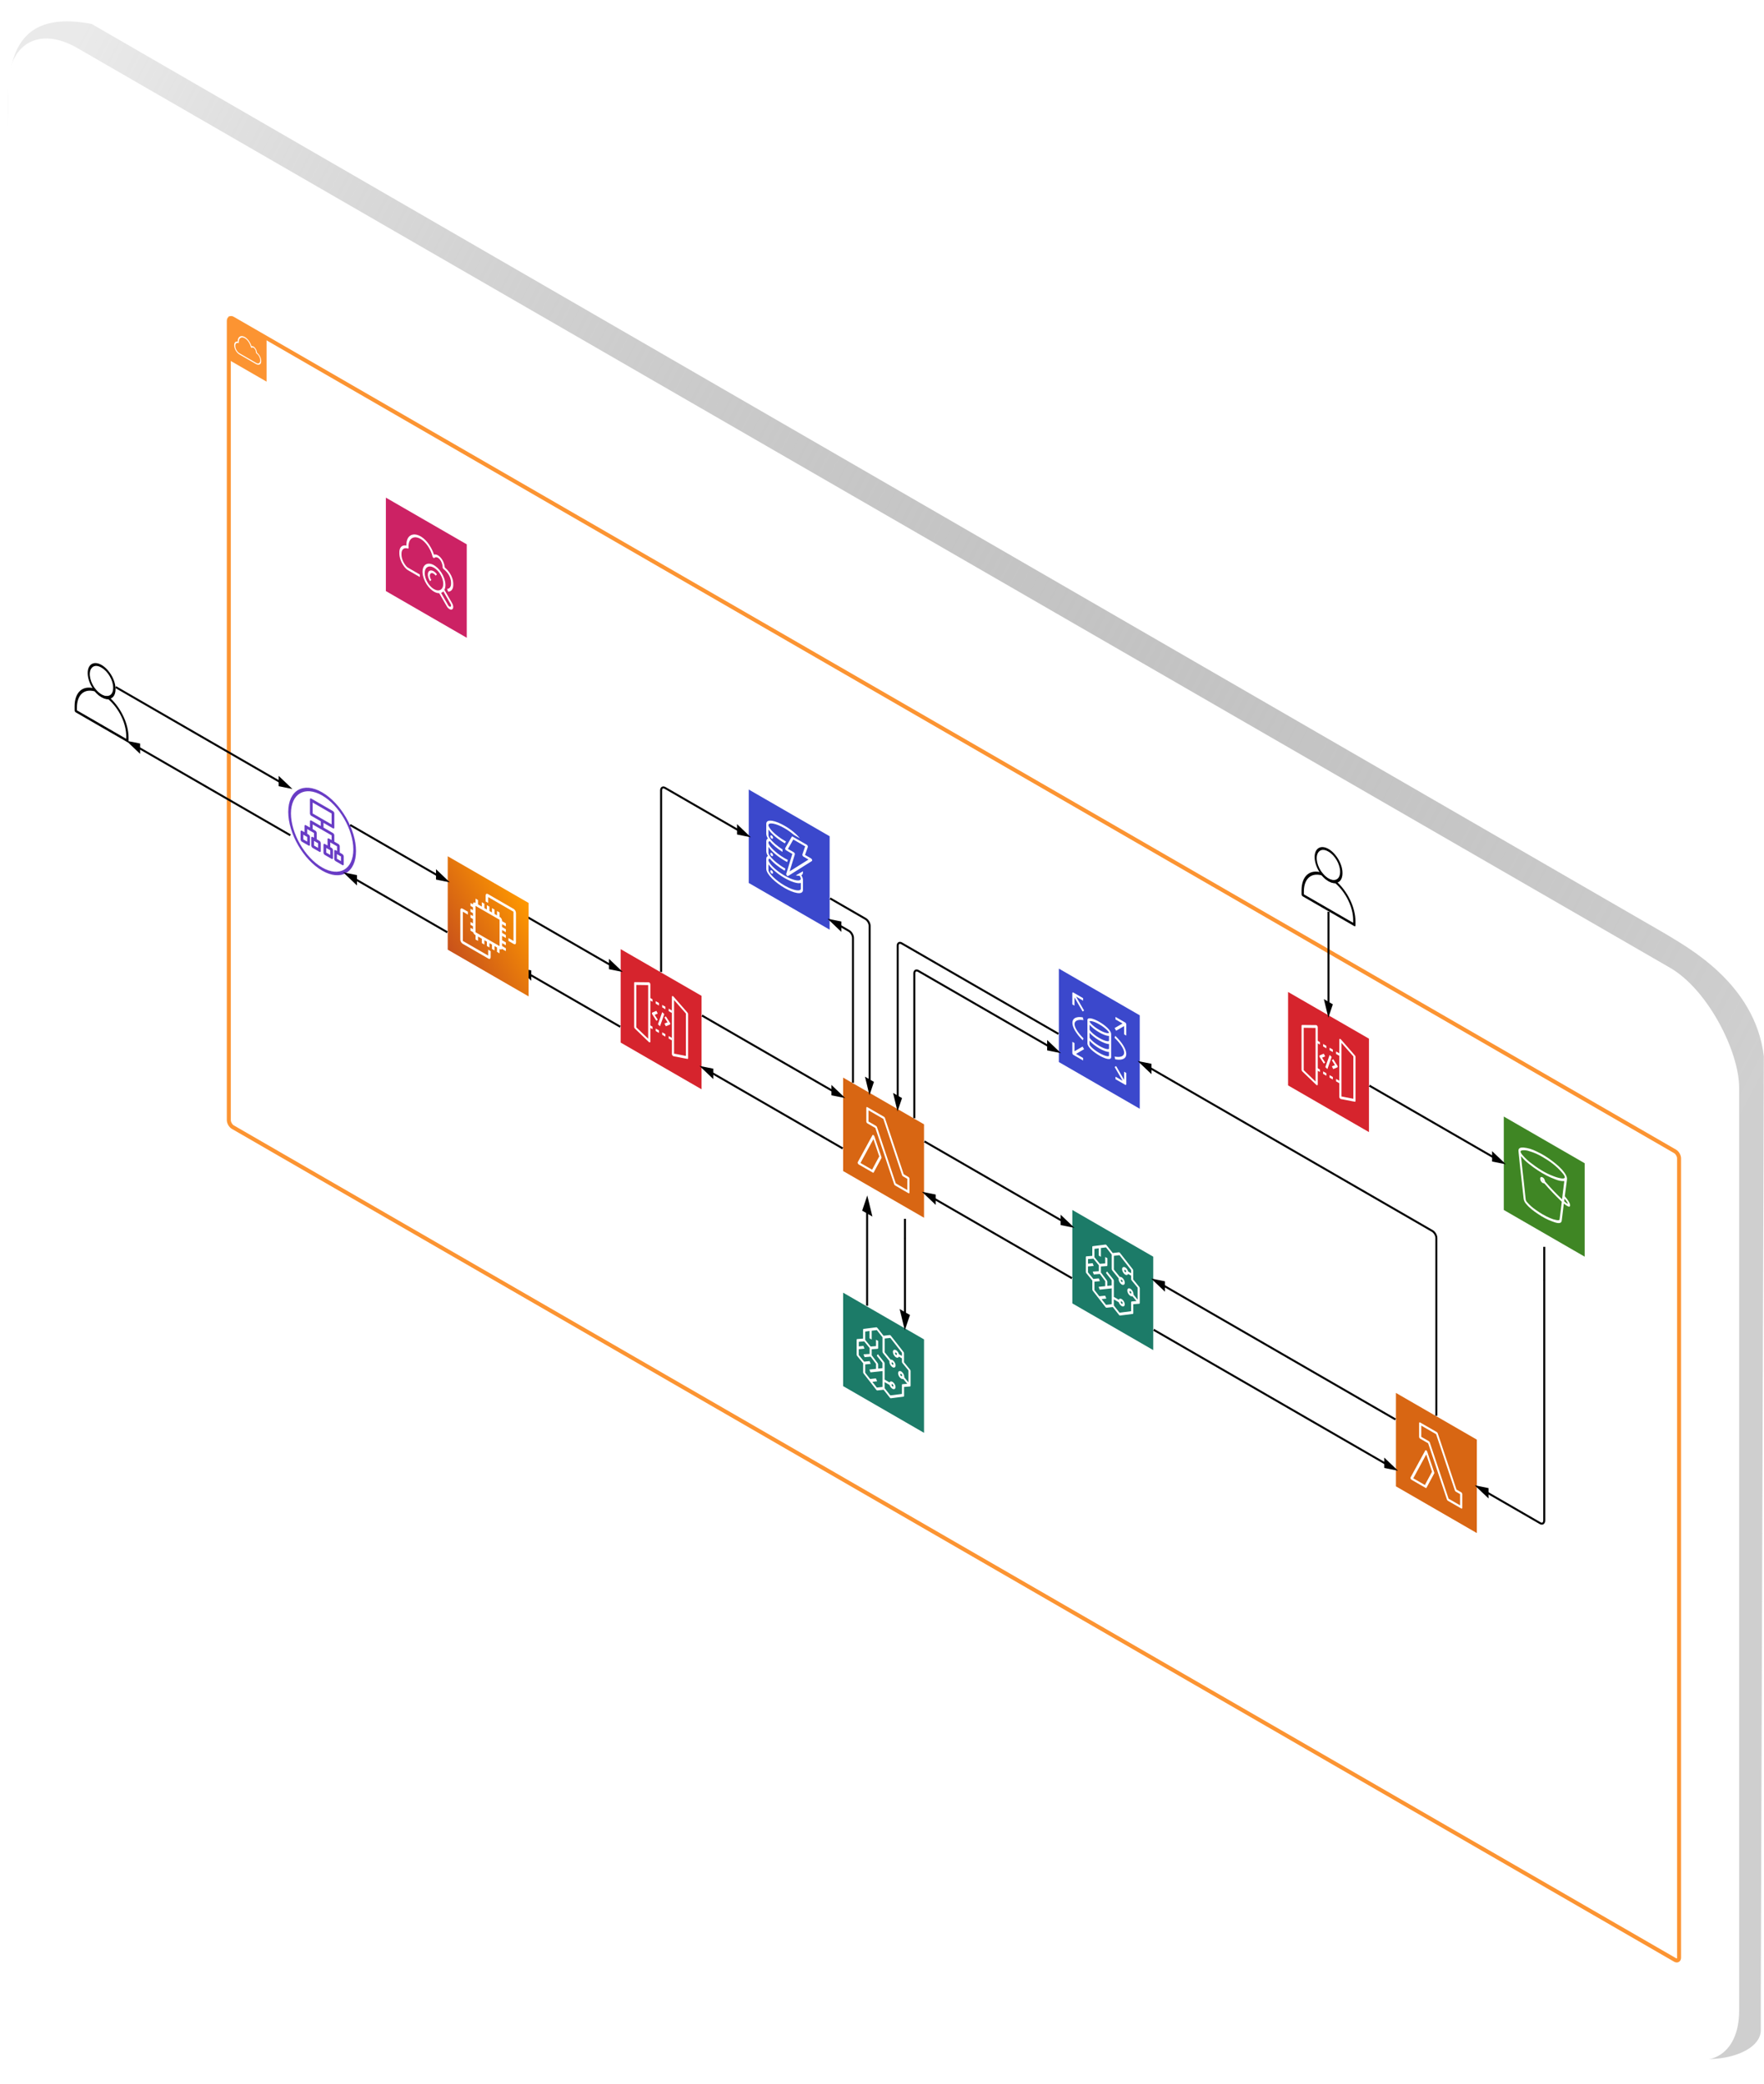 <svg width="883" height="1043" viewBox="0 0 883 1043" fill="none" xmlns="http://www.w3.org/2000/svg">
<path d="M882.911 528.5L881.411 994.5V1016C881.411 1029 853.25 1035.17 836.916 1026.5C586.082 881.166 72.916 583.5 44.916 567.5C16.916 551.5 8.082 523.001 6.415 511.501L4.412 71.999C4.412 46.999 -3.089 2.5 45.911 12L833.911 467.5C844.407 474.001 878.411 492 882.911 528.5Z" fill="url(#paint0_linear_2074_1105)"/>
<g filter="url(#filter0_d_2074_1105)">
<rect width="1000.64" height="542.013" rx="40" transform="matrix(0.866 0.5 -2.20305e-08 1 4 0)" fill="white"/>
</g>
<path d="M114.539 160.612C114.539 159.992 114.752 159.52 115.132 159.301C115.511 159.082 116.026 159.133 116.563 159.443L838.459 576.23C838.996 576.54 839.511 577.083 839.891 577.741C840.271 578.399 840.484 579.117 840.484 579.737L840.484 979.731C840.484 980.351 840.271 980.823 839.891 981.042C839.511 981.261 838.996 981.21 838.459 980.9L116.563 564.113C116.026 563.803 115.511 563.26 115.132 562.602C114.752 561.944 114.539 561.226 114.539 560.606L114.539 160.612Z" stroke="#FC9432" stroke-width="2"/>
<path d="M114.539 158.274L133.436 169.184L133.436 191.005L114.539 180.095L114.539 158.274Z" fill="#FC9432"/>
<path d="M128.33 182.295L119.894 177.424C118.51 176.649 117.346 174.753 117.238 173.085L117.238 172.84C117.184 171.484 117.9 170.735 119.006 170.993L119.006 170.732C119.047 169.111 119.83 168.183 121.112 168.214C122.506 168.302 124.058 169.549 125.094 171.421C125.465 172.056 125.718 172.631 125.921 173.294C126.326 173.138 126.839 173.309 127.352 173.769C128.104 174.515 128.59 175.556 128.617 176.487C129.866 177.465 130.753 179.201 130.743 180.664C130.743 183.419 128.361 182.301 128.334 182.293L128.33 182.295ZM119.334 171.692C118.375 171.373 117.728 171.992 117.782 173.153L117.782 173.36C117.876 174.708 118.821 176.232 119.941 176.847L128.364 181.71C129.387 182.184 130.186 181.734 130.277 180.594C130.372 179.312 129.525 177.627 128.361 176.845C128.209 176.738 128.114 176.528 128.141 176.38C128.168 175.674 127.804 174.837 127.223 174.237C126.778 173.835 126.333 173.773 126.063 174.05C125.995 174.104 125.911 174.106 125.803 174.016C125.708 173.946 125.641 173.837 125.6 173.705C125.398 172.964 125.128 172.325 124.723 171.632C123.819 170.019 122.496 168.943 121.308 168.881C120.218 168.875 119.553 169.672 119.519 171.063C119.503 171.209 119.503 171.345 119.519 171.507C119.53 171.669 119.452 171.768 119.317 171.721L119.334 171.692Z" fill="white"/>
<path d="M422.042 646.964L462.537 670.344L462.537 717.103L422.042 693.723L422.042 646.964Z" fill="#1C7B68"/>
<path d="M445.671 699.735C445.559 699.671 445.478 699.593 445.401 699.482L442.29 695.543L439.185 695.893C439.023 695.928 438.834 695.819 438.645 695.582L432.301 687.45C432.132 687.224 432.055 686.996 432.055 686.77L432.055 682.296L429.058 678.618C428.896 678.427 428.788 678.143 428.788 677.924L428.788 670.552C428.788 670.334 428.896 670.174 429.058 670.174L432.028 669.94L432.028 665.459C432.028 665.245 432.109 665.07 432.298 665.085L438.642 664.279C438.81 664.251 438.996 664.358 439.182 664.59L442.263 668.512L445.367 668.162C445.536 668.134 445.721 668.241 445.907 668.473L452.285 676.629C452.447 676.851 452.528 677.089 452.528 677.307L452.528 681.78L455.524 685.458C455.686 685.649 455.794 685.934 455.794 686.152L455.794 693.524C455.794 693.742 455.686 693.902 455.524 693.902L452.555 694.136L452.555 698.617C452.555 698.835 452.447 698.991 452.285 698.995L445.941 699.802C445.856 699.819 445.772 699.802 445.671 699.743L445.671 699.735ZM442.836 694.787L445.671 698.379L451.475 697.639L451.475 693.131C451.475 692.913 451.583 692.784 451.745 692.753L454.148 692.566L452.123 690.134C451.472 690.389 450.503 689.737 449.93 688.681C449.39 687.613 449.447 686.512 450.098 686.226C450.773 685.984 451.745 686.639 452.285 687.676C452.555 688.182 452.663 688.619 452.663 689.09L452.663 689.343L454.742 691.868L454.742 685.879L451.745 682.228C451.553 681.992 451.475 681.761 451.475 681.538L451.475 679.836L449.956 678.959C449.663 679.736 448.775 679.695 447.966 678.881C447.179 678.084 446.751 676.8 447.044 676.05C447.368 675.302 448.259 675.337 449.042 676.136C449.498 676.594 449.795 677.139 449.953 677.733L451.472 678.61L451.472 677.04L445.667 669.597L442.833 669.909L442.833 676.779L445.826 680.494C446.501 680.311 447.473 681.032 447.986 682.115C448.499 683.198 448.364 684.223 447.689 684.43C447.014 684.64 446.035 683.915 445.529 682.832C445.31 682.363 445.202 681.957 445.202 681.575C445.202 681.42 445.229 681.342 445.256 681.229L442.009 677.211C441.848 677.001 441.74 676.744 441.74 676.49L441.74 669.282L438.905 665.689L436.34 666.001L436.34 670.416L435.26 669.792L435.26 666.129L433.101 666.429L433.101 670.587L435.8 673.911L438.5 673.704L438.5 670.494L439.58 671.117L439.58 674.675C439.58 674.897 439.472 675.021 439.31 675.053L436.34 675.259L436.34 678.252L439.31 682.207C439.472 682.425 439.553 682.659 439.553 682.885L439.553 684.962L441.713 684.728L441.713 682.078L438.878 678.493L439.418 677.733L442.549 681.685C442.711 681.907 442.819 682.16 442.819 682.378L442.819 690.471L445.283 691.894C445.576 691.151 446.464 691.192 447.274 692.007C447.898 692.612 448.276 693.493 448.276 694.249C448.222 695.231 447.466 695.547 446.629 695.001C446.008 694.576 445.522 693.922 445.279 693.15L442.792 691.714L442.836 694.787ZM436.674 691.58L438.915 694.448L441.75 694.136L441.75 686.195L435.729 686.849L435.19 685.431L438.51 685.08L438.51 682.587L435.81 678.986L432.784 679.226L432.244 677.807L435.301 677.624L435.301 674.663L432.601 671.339L429.902 671.546L429.902 673.845L432.196 673.595L432.736 674.975L429.868 675.24L429.868 678.17L432.568 681.482L435.301 681.209L435.841 682.589L433.107 682.865L433.107 687.023L435.544 690.163L438.351 689.863L438.405 689.957L438.513 689.93L439.053 691.313L436.674 691.58ZM446.747 692.766C446.501 692.624 446.285 692.749 446.285 693.033C446.285 693.353 446.501 693.731 446.744 693.871C447.014 694.027 447.226 693.896 447.226 693.581C447.199 693.285 447.011 692.957 446.741 692.801L446.747 692.766ZM451.117 687.633C450.847 687.477 450.631 687.57 450.631 687.886C450.631 688.17 450.851 688.546 451.121 688.702C451.364 688.843 451.583 688.72 451.583 688.435C451.583 688.151 451.367 687.773 451.121 687.631L451.117 687.633ZM446.744 681.893C446.498 681.751 446.282 681.848 446.282 682.16C446.282 682.444 446.498 682.822 446.741 682.963C447.011 683.118 447.223 682.988 447.223 682.704C447.196 682.407 447.007 682.045 446.737 681.889L446.744 681.893ZM448.499 676.952C448.229 676.796 448.036 676.939 448.036 677.254C448.036 677.539 448.225 677.897 448.495 678.053C448.765 678.209 448.951 678.067 448.951 677.782L448.951 677.751C448.951 677.467 448.735 677.089 448.492 676.948L448.499 676.952Z" fill="white"/>
<path d="M536.776 605.563L577.271 628.943L577.271 675.702L536.776 652.322L536.776 605.563Z" fill="#1C7B68"/>
<path d="M560.405 658.331C560.293 658.266 560.212 658.188 560.135 658.081L557.023 654.142L553.919 654.493C553.757 654.524 553.568 654.415 553.379 654.181L547.035 646.045C546.866 645.823 546.788 645.591 546.788 645.369L546.788 640.899L543.792 637.213C543.63 637.026 543.522 636.746 543.522 636.523L543.522 629.159C543.522 628.937 543.63 628.777 543.792 628.777L546.762 628.543L546.762 624.062C546.762 623.844 546.843 623.673 547.031 623.684L553.376 622.878C553.544 622.847 553.73 622.954 553.915 623.189L556.996 627.111L560.101 626.761C560.27 626.729 560.455 626.837 560.641 627.072L567.019 635.228C567.181 635.446 567.262 635.68 567.262 635.902L567.262 640.375L570.258 644.061C570.42 644.248 570.528 644.529 570.528 644.751L570.528 652.116C570.528 652.338 570.42 652.497 570.258 652.497L567.289 652.731L567.289 657.212C567.289 657.431 567.181 657.586 567.019 657.586L560.675 658.397C560.59 658.411 560.506 658.393 560.405 658.335L560.405 658.331ZM557.57 653.39L560.405 656.975L566.209 656.234L566.209 651.73C566.209 651.512 566.317 651.383 566.479 651.352L568.882 651.165L566.857 648.737C566.206 648.993 565.237 648.34 564.663 647.284C564.123 646.212 564.181 645.112 564.832 644.825C565.507 644.584 566.479 645.242 567.019 646.282C567.289 646.781 567.397 647.222 567.397 647.693L567.397 647.942L569.475 650.467L569.475 644.482L566.479 640.831C566.287 640.595 566.209 640.364 566.209 640.141L566.209 638.439L564.69 637.562C564.397 638.343 563.509 638.302 562.699 637.488C561.913 636.683 561.485 635.399 561.778 634.657C562.102 633.897 562.993 633.94 563.776 634.739C564.231 635.197 564.528 635.746 564.687 636.34L566.206 637.217L566.206 635.643L560.401 628.2L557.567 628.512L557.56 635.374L560.563 639.095C561.238 638.916 562.207 639.631 562.723 640.716C563.229 641.796 563.094 642.82 562.419 643.035C561.744 643.241 560.776 642.522 560.26 641.437C560.047 640.964 559.939 640.558 559.939 640.18C559.939 640.025 559.966 639.947 559.993 639.834L556.747 635.816C556.585 635.598 556.477 635.349 556.477 635.095L556.477 627.887L553.642 624.294L551.078 624.614L551.078 629.017L549.998 628.393L549.998 624.746L547.838 625.042L547.838 629.192L550.538 632.504L553.237 632.309L553.237 629.091L554.317 629.714L554.317 633.276C554.317 633.494 554.209 633.622 554.047 633.654L551.078 633.86L551.078 636.853L554.047 640.804C554.209 641.022 554.29 641.256 554.29 641.478L554.29 643.559L556.45 643.325L556.45 640.683L553.615 637.098L554.155 636.335L557.287 640.286C557.449 640.504 557.557 640.753 557.557 640.975L557.557 649.068L560.02 650.491C560.314 649.748 561.201 649.789 562.011 650.6C562.635 651.214 563.013 652.094 563.013 652.854C562.959 653.828 562.203 654.148 561.366 653.598C560.746 653.177 560.26 652.519 560.017 651.751L557.53 650.315L557.57 653.39ZM551.408 650.175L553.649 653.047L556.484 652.735L556.484 644.798L550.463 645.445L549.923 644.042L553.244 643.687L553.244 641.194L550.544 637.593L547.517 637.833L546.977 636.414L550.035 636.223L550.035 633.262L547.335 629.938L544.636 630.145L544.636 632.444L546.93 632.194L547.47 633.578L544.602 633.839L544.602 636.769L547.301 640.089L550.035 639.808L550.575 641.188L547.841 641.468L547.841 645.63L550.278 648.77L553.085 648.466L553.139 648.56L553.247 648.525L553.787 649.912L551.408 650.175ZM561.485 651.371C561.238 651.229 561.022 651.358 561.022 651.642C561.022 651.954 561.238 652.332 561.481 652.472C561.751 652.628 561.964 652.505 561.964 652.19C561.937 651.89 561.748 651.558 561.478 651.403L561.485 651.371ZM565.855 646.242C565.585 646.086 565.369 646.183 565.369 646.499C565.369 646.779 565.588 647.159 565.858 647.315C566.101 647.455 566.32 647.325 566.32 647.044C566.32 646.76 566.104 646.382 565.858 646.24L565.855 646.242ZM561.485 640.5C561.238 640.358 561.022 640.451 561.022 640.767C561.022 641.051 561.238 641.429 561.481 641.57C561.751 641.725 561.964 641.595 561.964 641.31C561.937 641.01 561.748 640.652 561.478 640.496L561.485 640.5ZM563.239 635.559C562.969 635.403 562.777 635.545 562.777 635.861C562.777 636.142 562.966 636.504 563.236 636.66C563.506 636.816 563.692 636.67 563.692 636.389L563.692 636.35C563.692 636.077 563.476 635.695 563.233 635.555L563.239 635.559Z" fill="white"/>
<path d="M752.746 558.804L793.24 582.184L793.24 628.942L752.746 605.563L752.746 558.804Z" fill="#3F8624"/>
<path d="M785.914 602.911C785.759 601.856 784.801 600.616 784.126 599.728C783.923 599.455 783.349 598.875 783.302 598.629C783.302 598.473 783.302 598.317 783.353 598.191L783.893 594.037L784.365 590.343C784.493 589.233 784.001 588.138 783.15 586.953C781.413 584.547 779.135 582.675 777.093 581.118C774.4 579.068 772.048 577.613 769.332 576.364L769.332 576.356C766.868 575.129 764.83 574.509 762.549 574.311C761.415 574.279 759.883 574.369 760.096 576.175C760.612 581.531 761.26 586.963 761.85 592.362C762.114 594.824 762.397 597.298 762.66 599.757C762.761 600.79 763.224 601.797 764 602.623C765.653 604.607 767.725 606.118 769.615 607.396C772.227 609.185 774.454 610.377 777.039 611.309C778.591 611.893 781.493 613.004 781.75 610.903C782.06 608.304 782.391 605.717 782.708 603.118L782.837 602.354C783.714 603.11 786.225 605.09 785.914 602.915L785.914 602.911ZM772.203 579.078C775.463 580.96 779.162 583.532 782.057 587.047C782.529 587.6 783.559 588.818 783.248 589.418C782.945 589.994 781.956 589.801 781.358 589.729C780.481 589.601 779.681 589.385 778.75 589.069C774.714 587.674 771.14 585.7 767.054 582.589C765.218 581.315 763.689 579.906 762.036 578.016C761.651 577.51 761.003 576.695 761.186 576.177C761.314 575.908 761.523 575.78 761.806 575.756C763.072 575.552 764.236 575.659 765.711 576.199C767.938 576.861 769.895 577.707 772.203 579.07L772.203 579.078ZM780.687 610.258C780.586 610.921 779.55 610.693 779.06 610.605C777.974 610.407 777.015 610.106 775.878 609.606C773.368 608.53 771.194 607.276 768.657 605.436C767.081 604.371 765.761 603.204 764.337 601.571C763.949 601.16 763.716 600.62 763.689 600.133C763.15 594.861 762.556 589.581 761.962 584.309L761.341 578.581C762.633 580.138 763.824 581.325 765.272 582.449C766.848 583.729 768.167 584.677 769.77 585.728C772.875 587.769 775.541 589.153 778.618 590.275C780.248 590.931 781.595 591.175 783.039 591.113L781.905 600.223C779.003 597.456 776.624 594.992 773.908 591.892C773.779 591.76 773.671 591.639 773.57 591.514C773.415 591.3 773.469 591.393 773.388 591.159C773.26 590.707 773.236 590.448 772.949 589.971C772.689 589.599 772.409 589.348 772.095 589.194C771.421 588.835 770.904 589.223 770.958 590.033C771.009 590.815 771.599 591.752 772.274 592.079C772.457 592.153 772.612 592.18 772.821 592.208C773.023 592.262 773.023 592.262 773.236 592.51C776.003 595.666 778.413 598.214 781.335 601.024C781.75 601.419 781.75 601.263 781.75 601.668C781.723 601.965 781.699 602.232 781.649 602.514L781.311 605.281L780.687 610.258ZM772.359 590.682C772.359 590.877 772.149 590.717 772.099 590.598C772.021 590.429 772.359 590.468 772.359 590.686L772.359 590.682ZM782.988 601.195L783.147 599.911C783.687 600.597 784.598 601.657 784.855 602.495C784.315 602.428 783.481 601.635 782.992 601.197L782.988 601.195Z" fill="white"/>
<path d="M530.027 484.77L570.522 508.149L570.522 554.908L530.027 531.528L530.027 484.77Z" fill="#3B48CC"/>
<path d="M556.187 517.466C556.187 515.673 553.116 513.055 550.247 511.399C547.379 509.743 544.308 508.812 544.308 510.612C544.308 510.717 544.322 510.795 544.332 510.898L544.332 522.144C544.308 524.016 547.393 526.588 550.271 528.25C553.166 529.921 556.21 530.853 556.21 529.052L556.21 517.479L556.187 517.466ZM550.261 512.654C553.406 514.469 555.12 516.453 555.12 516.854C555.12 517.263 553.416 517.273 550.261 515.451C547.096 513.624 545.402 511.672 545.402 511.243C545.402 510.846 547.106 510.836 550.261 512.657L550.261 512.654ZM555.12 528.419C555.12 528.82 553.416 528.811 550.261 526.989C547.106 525.167 545.402 523.209 545.402 522.804L545.402 520.832C546.535 522.212 548.452 523.654 550.261 524.698C552.073 525.744 553.966 526.502 555.12 526.459L555.12 528.419ZM555.12 524.865C555.12 525.267 553.416 525.277 550.261 523.455C547.096 521.627 545.402 519.656 545.402 519.254L545.415 519.262L545.415 516.885C546.562 518.257 548.466 519.691 550.274 520.735C552.083 521.779 553.976 522.537 555.134 522.516L555.12 524.865ZM555.12 520.891C555.12 521.296 553.416 521.321 550.261 519.5C547.096 517.672 545.402 515.689 545.402 515.284L545.415 515.292L545.415 512.868C546.573 514.238 548.452 515.65 550.274 516.702C552.097 517.754 554.013 518.522 555.134 518.444L555.12 520.891ZM538.619 527.457L542.176 529.51L542.176 530.757L537.316 527.952C537.019 527.78 536.776 527.359 536.776 527.016L536.776 521.405L537.856 522.029L537.856 526.12L541.906 523.79L542.661 525.099L538.619 527.457ZM563.773 536.988L563.773 542.599C563.773 542.949 563.536 543.086 563.233 542.91L558.373 540.105L558.373 538.858L561.93 540.911L557.941 533.995L558.707 533.561L562.696 540.461L562.696 536.37L563.773 536.988ZM563.773 512.677L563.773 518.288L562.693 517.665L562.693 513.546L558.711 515.857L557.941 514.532L561.923 512.233L558.373 510.183L558.373 508.936L563.233 511.742C563.536 511.917 563.773 512.326 563.773 512.677ZM542.661 505.78L541.909 506.218L537.849 499.199L537.849 503.306L536.77 502.682L536.77 497.071C536.77 496.721 537.016 496.59 537.316 496.763L542.169 499.565L542.169 500.812L538.612 498.758L542.661 505.78ZM541.993 520.642C538.693 517.372 536.803 514.177 536.803 511.905C536.803 509.63 538.693 508.632 541.993 509.158L542.364 510.549C539.564 510.101 537.883 510.83 537.883 512.533C537.883 514.232 539.56 516.899 542.361 519.689L541.993 520.642ZM558.255 530.171L557.911 528.783C560.914 529.348 562.703 528.628 562.703 526.855C562.703 525.078 560.914 522.296 557.911 519.385L558.258 518.409C561.768 521.799 563.776 525.109 563.776 527.478C563.776 529.836 561.765 530.817 558.258 530.169L558.255 530.171Z" fill="white"/>
<path d="M63.776 371.442L37.913 356.51C37.616 356.339 37.346 355.887 37.346 355.52L37.346 353.525C37.346 346.434 41.369 342.822 47.308 344.587C47.47 344.641 47.605 344.739 47.74 344.902C49.737 347.303 51.951 348.581 53.949 348.487C54.084 348.479 54.219 348.538 54.354 348.651C60.32 353.763 64.342 362.024 64.342 369.108L64.342 371.107C64.342 371.473 64.072 371.613 63.776 371.442ZM38.507 355.517L63.182 369.762L63.182 368.438C63.209 362.082 59.618 354.659 54.3 349.991C53.166 349.98 52.113 349.664 50.844 348.931C49.575 348.199 48.523 347.318 47.389 346.001C42.071 344.528 38.48 347.805 38.507 354.2L38.507 355.517Z" fill="black"/>
<path d="M50.851 348.9C49.609 348.183 48.55 347.26 47.463 345.947C44.102 341.824 42.908 336.213 44.787 333.421C46.667 330.629 50.919 331.701 54.263 335.802C56.537 338.576 57.833 341.877 57.833 344.893C57.833 347.917 56.51 349.728 54.212 349.836C53.122 349.877 52.08 349.598 50.851 348.889L50.851 348.9ZM50.851 334.16C48.617 332.804 46.711 333.008 45.638 334.641C44.119 337.03 45.165 341.694 47.98 345.084L47.973 345.08C49.795 347.278 51.806 348.439 53.632 348.347C55.555 348.258 56.669 346.726 56.656 344.17C56.645 340.47 54.04 335.985 50.851 334.164L50.851 334.16Z" fill="black"/>
<path d="M677.94 463.522L652.077 448.59C651.78 448.419 651.51 447.967 651.51 447.6L651.51 445.605C651.51 438.521 655.533 434.901 661.472 436.667C661.634 436.721 661.769 436.818 661.904 436.982C663.901 439.39 666.115 440.668 668.113 440.567C668.248 440.567 668.383 440.625 668.518 440.738C674.484 445.847 678.506 454.111 678.506 461.195L678.506 463.194C678.506 463.557 678.236 463.701 677.94 463.529L677.94 463.522ZM652.671 447.596L677.346 461.842L677.346 460.517C677.373 454.162 673.782 446.743 668.464 442.075C667.33 442.063 666.277 441.748 665.008 441.015C663.74 440.283 662.687 439.402 661.553 438.085C656.235 436.612 652.644 439.885 652.671 446.275L652.671 447.596Z" fill="black"/>
<path d="M665.015 440.98C663.774 440.263 662.714 439.34 661.627 438.026C658.266 433.912 657.072 428.305 658.951 425.505C660.831 422.713 665.083 423.785 668.427 427.886C670.701 430.664 671.997 433.972 671.997 436.98C671.997 440.008 670.674 441.816 668.373 441.921C667.286 441.968 666.247 441.691 665.015 440.98ZM665.015 426.239C662.781 424.883 660.875 425.088 659.802 426.721C658.283 429.109 659.329 433.766 662.144 437.163C663.966 439.357 665.97 440.514 667.796 440.427C669.719 440.329 670.833 438.798 670.82 436.25C670.809 432.542 668.204 428.061 665.015 426.235L665.015 426.239Z" fill="black"/>
<path d="M644.761 496.459L685.256 519.839L685.256 566.598L644.761 543.218L644.761 496.459Z" fill="#D6242D"/>
<path d="M670.954 549.932C670.829 549.86 670.735 549.743 670.637 549.632C670.492 549.423 670.408 549.195 670.408 548.985L670.408 520.306C670.408 520.092 670.509 519.936 670.667 519.911C670.836 519.891 671.039 520.008 671.207 520.195L678.226 528.23C678.415 528.429 678.53 528.705 678.53 528.943L678.53 550.982C678.537 551.286 678.395 551.442 678.159 551.391L671.14 550.039L670.954 549.932ZM671.494 521.947L671.494 548.747L677.433 549.901L677.433 528.695L671.494 521.947ZM659.066 543.068L658.897 542.971L651.878 536.222C651.649 536 651.507 535.649 651.507 535.384L651.507 513.341C651.507 513.107 651.625 512.961 651.811 512.979L658.83 513.049C659.008 513.062 659.201 513.173 659.376 513.396C659.535 513.604 659.623 513.865 659.623 514.075L659.623 542.754C659.623 542.969 659.542 543.097 659.396 543.138C659.295 543.169 659.194 543.138 659.059 543.06L659.066 543.068ZM652.587 535.587L658.533 541.291L658.533 514.463L652.587 514.381L652.587 535.587Z" fill="white"/>
<path d="M670.407 528.411L668.787 527.476L668.787 526.229L670.407 527.164L670.407 528.411ZM667.168 526.541L665.548 525.606L665.548 524.359L667.168 525.294L667.168 526.541ZM663.935 524.674L662.315 523.739L662.315 522.492L663.935 523.428L663.935 524.674ZM660.695 522.804L659.069 521.865L659.069 520.618L660.689 521.553L660.695 522.804ZM670.407 542.127L668.787 541.192L668.787 539.945L670.407 540.88L670.407 542.127ZM667.168 540.257L665.548 539.322L665.548 538.075L667.168 539.01L667.168 540.257ZM663.935 538.39L662.315 537.455L662.315 536.208L663.935 537.143L663.935 538.39ZM660.695 536.52L659.069 535.581L659.069 534.334L660.689 535.269L660.695 536.52ZM662.639 532.304L660.608 529.132C660.382 528.78 660.355 528.363 660.547 528.216L660.608 528.181L662.632 527.351L663.334 528.7L661.789 529.358L663.334 531.77L662.639 532.304ZM667.384 535.043L666.682 533.691L668.227 533.075L666.675 530.66L667.384 530.095L669.408 533.259C669.638 533.613 669.665 534.022 669.469 534.174L669.408 534.202L667.384 535.043Z" fill="white"/>
<path d="M663.422 534.069L665.569 527.983L666.591 528.974L664.445 535.061L663.426 534.071L663.422 534.069Z" fill="white"/>
<path d="M310.683 475.028L351.177 498.408L351.177 545.167L310.683 521.787L310.683 475.028Z" fill="#D6242D"/>
<path d="M336.876 528.501C336.751 528.428 336.657 528.312 336.559 528.201C336.41 527.99 336.329 527.764 336.329 527.554L336.329 498.875C336.329 498.661 336.431 498.505 336.589 498.479C336.758 498.46 336.96 498.577 337.129 498.764L344.148 506.799C344.337 506.997 344.452 507.274 344.452 507.512L344.452 529.551C344.459 529.855 344.317 530.01 344.081 529.96L337.062 528.608L336.876 528.501ZM337.416 500.515L337.416 527.316L343.355 528.469L343.355 507.264L337.416 500.515ZM324.988 521.637L324.819 521.539L317.8 514.79C317.57 514.568 317.429 514.218 317.429 513.953L317.429 491.91C317.429 491.676 317.547 491.53 317.732 491.547L324.751 491.618C324.93 491.631 325.123 491.742 325.298 491.961C325.457 492.169 325.544 492.434 325.544 492.648L325.544 521.327C325.544 521.537 325.463 521.67 325.318 521.703C325.217 521.738 325.116 521.711 324.981 521.633L324.988 521.637ZM318.509 514.155L324.454 519.86L324.454 493.032L318.509 492.95L318.509 514.155Z" fill="white"/>
<path d="M336.329 506.98L334.709 506.044L334.709 504.798L336.329 505.733L336.329 506.98ZM333.09 505.109L331.47 504.174L331.47 502.927L333.09 503.862L333.09 505.109ZM329.857 503.243L328.237 502.308L328.237 501.061L329.857 501.996L329.857 503.243ZM326.617 501.373L324.991 500.433L324.991 499.187L326.61 500.122L326.617 501.373ZM336.329 520.696L334.709 519.76L334.709 518.514L336.329 519.449L336.329 520.696ZM333.09 518.825L331.47 517.89L331.47 516.643L333.09 517.578L333.09 518.825ZM329.857 516.959L328.237 516.024L328.237 514.777L329.857 515.712L329.857 516.959ZM326.617 515.088L324.991 514.149L324.991 512.902L326.61 513.838L326.617 515.088ZM328.561 510.872L326.536 507.704C326.3 507.346 326.276 506.931 326.469 506.785C326.489 506.769 326.509 506.761 326.536 506.754L328.554 505.92L329.256 507.268L327.711 507.927L329.256 510.339L328.561 510.872ZM333.306 513.612L332.604 512.26L334.149 511.644L332.597 509.228L333.299 508.659L335.33 511.827C335.56 512.182 335.583 512.589 335.391 512.743L335.33 512.77L333.306 513.612Z" fill="white"/>
<path d="M329.344 512.638L331.49 506.552L332.513 507.543L330.367 513.63L329.348 512.64L329.344 512.638Z" fill="white"/>
<path d="M422.042 539.322L462.537 562.701L462.537 609.46L422.042 586.081L422.042 539.322Z" fill="#D86613"/>
<path d="M454.708 597.147L448.06 593.309C447.841 593.182 447.665 592.956 447.581 592.689L438.166 564.529L434.184 562.23C433.88 562.054 433.644 561.637 433.644 561.294L433.644 554.436C433.644 554.094 433.88 553.949 434.184 554.125L442.502 558.927C442.722 559.054 442.897 559.28 442.981 559.547L452.363 587.688L454.711 589.044C455.015 589.219 455.251 589.636 455.251 589.979L455.251 596.837C455.251 597.18 455.015 597.324 454.711 597.149L454.708 597.147ZM448.397 592.257L454.168 595.588L454.168 589.977L452.008 588.73C451.792 588.605 451.62 588.381 451.536 588.114L442.155 559.973L434.731 555.687L434.731 561.298L438.51 563.48C438.723 563.603 438.895 563.827 439.003 564.108L448.397 592.257Z" fill="white"/>
<path d="M436.877 586.852L429.864 582.804C429.672 582.692 429.503 582.478 429.399 582.25C429.291 581.977 429.291 581.751 429.375 581.613L436.725 568.139C436.809 567.961 436.995 567.936 437.204 568.057C437.417 568.18 437.595 568.415 437.693 568.678L441.203 579.059C441.287 579.279 441.287 579.47 441.203 579.604L437.369 586.735C437.295 586.942 437.099 586.981 436.877 586.852ZM430.725 582.046L436.546 585.406L440.116 578.755L437.214 570.112L430.725 582.046Z" fill="white"/>
<path d="M374.799 395.148L415.293 418.528L415.293 465.287L374.799 441.907L374.799 395.148Z" fill="#3B48CC"/>
<path d="M401.937 436.059L398.353 438.1C399.035 438.276 399.585 438.344 400.209 438.299C400.58 438.763 400.783 439.285 400.85 439.792C400.85 440.945 398.758 440.98 395.654 439.686C394.628 439.25 393.781 438.823 392.751 438.229L392.222 437.923C387.855 435.312 384.663 431.883 384.663 430.45C384.713 430.011 384.933 429.764 385.304 429.698C386.991 431.763 389.745 434.007 392.762 435.749L392.812 435.778L393.126 434.712L392.755 434.498C389.785 432.784 387.028 430.506 385.577 428.608C384.993 427.835 384.666 427.147 384.666 426.746L384.666 423.851C386.313 426.267 389.603 428.914 392.765 430.74C393.183 430.981 393.609 431.227 394.027 431.437L394.341 430.372C393.787 430.083 393.295 429.83 392.762 429.522C388.128 426.847 384.663 423.194 384.663 421.729C384.713 421.263 384.933 421.016 385.304 420.981C386.789 422.804 389.083 424.722 391.675 426.374L391.709 425.146C389.158 423.518 386.843 421.558 385.577 419.861C384.993 419.118 384.68 418.438 384.666 417.994L384.666 415.13C386.313 417.542 389.603 420.186 392.765 422.012L392.866 422.07L393.457 421.164L392.758 420.761C388.125 418.086 384.659 414.468 384.659 412.968C384.659 411.51 388.125 411.859 392.758 414.534C394.388 415.475 395.785 416.469 397.381 417.827L400.358 419.545C398.721 417.447 395.93 415.118 392.755 413.285C388.307 410.717 383.569 409.509 383.569 412.346L383.569 417.357C383.603 418.125 383.88 418.908 384.396 419.674C383.88 419.874 383.603 420.338 383.569 421.067L383.569 426.054C383.603 426.845 383.88 427.628 384.396 428.425C383.88 428.595 383.603 429.058 383.569 429.818L383.569 434.919C383.714 437.746 388.361 441.894 392.748 444.427C397.135 446.959 401.785 448.179 401.934 445.494L401.934 440.382C401.913 439.63 401.62 438.798 401.107 438.034C401.62 437.863 401.896 437.372 401.934 436.649L401.937 436.059ZM400.857 444.775C400.857 446.24 397.381 445.886 392.758 443.217C388.125 440.542 384.659 436.92 384.659 435.424L384.659 432.56C386.306 434.944 389.596 437.623 392.758 439.449C395.913 441.27 399.204 442.391 400.857 441.911L400.857 444.775Z" fill="white"/>
<path d="M386.947 419.319C386.947 419.747 386.644 419.923 386.273 419.709C385.901 419.494 385.598 418.968 385.598 418.54C385.598 418.111 385.901 417.936 386.273 418.15C386.644 418.364 386.947 418.89 386.947 419.319ZM386.947 428.047C386.947 428.476 386.644 428.651 386.273 428.437C385.901 428.223 385.598 427.696 385.598 427.268C385.598 426.839 385.901 426.664 386.273 426.878C386.644 427.093 386.947 427.619 386.947 428.047ZM386.947 436.776C386.947 437.204 386.644 437.379 386.273 437.165C385.901 436.951 385.598 436.425 385.598 435.996C385.598 435.568 385.901 435.392 386.273 435.607C386.644 435.821 386.947 436.347 386.947 436.776ZM394.098 438.387C394.004 438.332 393.923 438.262 393.828 438.145C393.612 437.872 393.518 437.518 393.585 437.284L396.615 427.363L393.558 425.598C393.261 425.446 393.018 425.029 393.018 424.671C393.018 424.566 393.028 424.462 393.086 424.414L396.319 418.791C396.413 418.631 396.588 418.604 396.804 418.729L403.823 422.781C404.12 422.933 404.363 423.35 404.377 423.697C404.39 423.782 404.377 423.841 404.363 423.923L402.97 427.887L406 429.637C406.304 429.832 406.54 430.245 406.54 430.584C406.54 430.755 406.489 430.855 406.395 430.929L394.517 438.41C394.405 438.494 394.27 438.482 394.095 438.381L394.098 438.387ZM394.436 424.873L397.344 426.553C397.513 426.65 397.668 426.826 397.776 427.036C397.871 427.258 397.911 427.472 397.857 427.628L395.259 436.103L404.718 430.175L402.207 428.725C401.903 428.55 401.647 428.148 401.633 427.802C401.633 427.716 401.633 427.634 401.66 427.583L403.044 423.59L397.105 420.161L394.436 424.873Z" fill="white"/>
<path d="M698.754 697.125L739.248 720.504L739.248 767.263L698.754 743.884L698.754 697.125Z" fill="#D86613"/>
<path d="M731.419 754.95L724.771 751.112C724.552 750.985 724.377 750.759 724.292 750.492L714.877 722.332L710.895 720.033C710.592 719.857 710.355 719.441 710.355 719.098L710.355 712.24C710.355 711.897 710.592 711.753 710.895 711.928L719.214 716.73C719.433 716.857 719.608 717.083 719.693 717.35L729.074 745.495L731.423 746.851C731.726 747.026 731.963 747.443 731.963 747.786L731.963 754.644C731.963 754.987 731.726 755.131 731.423 754.956L731.419 754.95ZM725.109 750.06L730.879 753.391L730.879 747.78L728.72 746.533C728.504 746.409 728.332 746.185 728.247 745.918L718.866 717.777L711.442 713.49L711.442 719.102L715.222 721.284C715.434 721.406 715.606 721.63 715.714 721.911L725.109 750.06Z" fill="white"/>
<path d="M713.588 744.655L706.576 740.607C706.383 740.496 706.215 740.281 706.11 740.053C706.002 739.785 706.002 739.555 706.086 739.416L713.436 725.946C713.521 725.761 713.706 725.739 713.915 725.86C714.128 725.983 714.307 726.223 714.405 726.493L717.914 736.87C717.999 737.086 717.999 737.277 717.914 737.415L714.081 744.546C714.006 744.753 713.811 744.792 713.588 744.663L713.588 744.655ZM707.436 739.857L713.257 743.217L716.828 736.558L713.926 727.916L707.436 739.857Z" fill="white"/>
<path d="M351.346 508.227L416.515 545.852" stroke="black"/>
<path d="M351.353 508.426L351.177 508.324L351.177 507.95L351.353 508.051L351.353 508.426Z" fill="white" stroke="white" stroke-width="0.05"/>
<path d="M421.499 548.73L416.684 547.762L416.684 544.149L421.499 548.73Z" fill="black" stroke="black"/>
<path d="M421.874 574.792L356.711 537.171" stroke="black"/>
<path d="M422.042 575.073L421.874 574.975L421.874 574.605L422.042 574.702L422.042 575.073Z" fill="white" stroke="white" stroke-width="0.05"/>
<path d="M351.724 534.291L356.54 535.263L356.54 538.871L351.724 534.291Z" fill="black" stroke="black"/>
<path d="M462.706 571.227L531.249 610.8" stroke="black"/>
<path d="M462.712 571.418L462.537 571.316L462.537 570.946L462.712 571.048L462.712 571.418Z" fill="white" stroke="white" stroke-width="0.05"/>
<path d="M536.233 613.678L531.417 612.706L531.417 609.094L536.233 613.678Z" fill="black" stroke="black"/>
<path d="M536.607 639.736L468.071 600.167" stroke="black"/>
<path d="M536.777 640.017L536.608 639.919L536.608 639.549L536.777 639.647L536.777 640.017Z" fill="white" stroke="white" stroke-width="0.05"/>
<path d="M463.083 597.287L467.899 598.259L467.899 601.871L463.083 597.287Z" fill="black" stroke="black"/>
<path d="M434.057 653.524L434.057 606.997Z" fill="black"/>
<path d="M434.057 653.524L434.057 606.997" stroke="black"/>
<path d="M433.9 653.811L433.58 653.625L433.58 653.431L433.9 653.616L433.9 653.811Z" fill="white" stroke="white" stroke-width="0.05"/>
<path d="M434.058 600.086L435.935 607.847L432.176 605.677L434.058 600.086Z" fill="black" stroke="black"/>
<path d="M452.993 657.024L452.993 610Z" fill="black"/>
<path d="M452.993 657.024L452.993 610" stroke="black"/>
<path d="M452.993 664.009L451.096 656.165L454.895 658.358L452.993 664.009Z" fill="black" stroke="black"/>
<path d="M452.994 619.735L452.994 619.54M426.976 541.975L426.976 469.401C426.976 468.781 426.763 468.063 426.383 467.406C426.003 466.748 425.488 466.205 424.951 465.894L420.824 463.512" stroke="black"/>
<path d="M427.135 542.261L426.814 542.076L426.814 541.881L427.135 542.066L427.135 542.261Z" fill="white" stroke="white" stroke-width="0.05"/>
<path d="M415.84 460.634L420.655 461.614L420.655 465.226L415.84 460.634Z" fill="black" stroke="black"/>
<path d="M415.462 449.603L433.279 459.89C433.816 460.2 434.331 460.744 434.711 461.401C435.091 462.059 435.304 462.777 435.304 463.397L435.304 540.588" stroke="black"/>
<path d="M415.469 449.794L415.293 449.693L415.293 449.323L415.469 449.424L415.469 449.794Z" fill="white" stroke="white" stroke-width="0.05"/>
<path d="M435.301 546.345L433.738 539.883L436.866 541.689L435.301 546.345Z" fill="black" stroke="black"/>
<path d="M457.684 559.705L457.684 487.131C457.684 486.511 457.897 486.039 458.277 485.82C458.657 485.601 459.172 485.652 459.709 485.962L524.5 523.369" stroke="black"/>
<path d="M457.84 559.989L457.519 559.804L457.519 559.609L457.843 559.796L457.84 559.989Z" fill="white" stroke="white" stroke-width="0.05"/>
<path d="M529.484 526.246L524.668 525.278L524.668 521.666L529.484 526.246Z" fill="black" stroke="black"/>
<path d="M529.859 517.454L451.374 472.141C450.837 471.831 450.322 471.78 449.942 471.999C449.562 472.218 449.349 472.69 449.349 473.31L449.349 548.7" stroke="black"/>
<path d="M530.027 517.735L529.858 517.637L529.858 517.267L530.027 517.365L530.027 517.735Z" fill="white" stroke="white" stroke-width="0.05"/>
<path d="M449.349 554.456L447.79 547.996L450.918 549.802L449.349 554.456Z" fill="black" stroke="black"/>
<path d="M57.88 343.86L139.804 391.158Z" fill="black"/>
<path d="M57.88 343.86L139.804 391.158" stroke="black"/>
<path d="M57.887 344.047L57.735 343.959L57.691 343.564L57.887 343.677L57.887 344.047Z" fill="black" stroke="white" stroke-width="0.05"/>
<path d="M144.788 394.036L139.972 393.06L139.972 389.448L144.788 394.036Z" fill="black" stroke="black"/>
<path d="M145.162 417.943L69.809 374.438ZM145.159 417.941L145.328 418.039Z" fill="black"/>
<path d="M145.162 417.943L69.809 374.438M145.159 417.941L145.328 418.039" stroke="black"/>
<path d="M64.822 371.559L69.641 372.533L69.641 376.145L64.822 371.559Z" fill="black" stroke="black"/>
<path d="M665.008 456.25L665.008 501.762" stroke="black"/>
<path d="M665.171 456.348L664.85 456.163L664.85 455.968L665.174 456.155L665.171 456.348Z" fill="white" stroke="white" stroke-width="0.05"/>
<path d="M665.009 507.518L663.446 501.055L666.574 502.861L665.009 507.518Z" fill="black" stroke="black"/>
<path d="M685.424 543.315L747.219 578.992" stroke="black"/>
<path d="M685.431 543.503L685.255 543.401L685.255 543.031L685.431 543.133L685.431 543.503Z" fill="white" stroke="white" stroke-width="0.05"/>
<path d="M752.203 581.87L747.387 580.894L747.387 577.282L752.203 581.87Z" fill="black" stroke="black"/>
<path d="M744.709 747.167L770.97 762.329C771.508 762.64 772.025 762.657 772.405 762.378C772.786 762.099 773 761.545 773 760.839L773 624" stroke="black"/>
<path d="M739.795 744.199L744.61 745.175L744.61 748.787L739.795 744.199Z" fill="black" stroke="black"/>
<path d="M772.993 640.831L772.993 640.636M719.001 708.62L719.001 619.591C719.001 618.971 718.787 618.253 718.408 617.595C718.028 616.938 717.513 616.394 716.976 616.084L576.056 534.724" stroke="black"/>
<path d="M719.163 708.908L718.842 708.723L718.842 708.528L719.166 708.715L719.163 708.908Z" fill="white" stroke="white" stroke-width="0.05"/>
<path d="M571.068 531.844L575.884 532.816L575.884 536.432L571.068 531.844Z" fill="black" stroke="black"/>
<path d="M582.801 643.592L698.581 710.437Z" fill="black"/>
<path d="M582.801 643.592L698.581 710.437" stroke="black"/>
<path d="M577.817 640.714L582.633 641.69L582.633 645.302L577.817 640.714Z" fill="black" stroke="black"/>
<path d="M698.754 710.724L698.585 710.627L698.585 710.256L698.754 710.354L698.754 710.724Z" fill="white" stroke="white" stroke-width="0.05"/>
<path d="M577.439 665.504L693.226 732.354Z" fill="black"/>
<path d="M577.439 665.504L693.226 732.354" stroke="black"/>
<path d="M577.446 665.691L577.271 665.59L577.271 665.224L577.446 665.325L577.446 665.691Z" fill="white" stroke="white" stroke-width="0.05"/>
<path d="M698.21 735.231L693.395 734.255L693.395 730.647L698.21 735.231Z" fill="black" stroke="black"/>
<path d="M260.234 456.808L305.155 482.743M260.24 456.812L260.065 456.71" stroke="black"/>
<path d="M310.14 485.621L305.324 484.645L305.324 481.033L310.14 485.621Z" fill="black" stroke="black"/>
<path d="M310.514 513.9L265.599 487.969" stroke="black"/>
<path d="M310.683 514.185L310.514 514.087L310.514 513.717L310.683 513.815L310.683 514.185Z" fill="white" stroke="white" stroke-width="0.05"/>
<path d="M260.612 485.089L265.427 486.065L265.427 489.677L260.612 485.089Z" fill="black" stroke="black"/>
<path d="M330.93 486.523L330.93 395.538C330.93 394.918 331.143 394.447 331.523 394.227C331.903 394.008 332.418 394.059 332.955 394.369L369.272 415.337" stroke="black"/>
<path d="M331.092 486.812L330.771 486.626L330.771 486.432L331.095 486.619L331.092 486.812Z" fill="white" stroke="white" stroke-width="0.05"/>
<path d="M374.256 418.214L369.44 417.238L369.44 413.626L374.256 418.214Z" fill="black" stroke="black"/>
<path d="M224.113 428.534L264.607 451.914L264.607 498.672L224.113 475.293L224.113 428.534Z" fill="url(#paint1_linear_2074_1105)"/>
<path d="M238.036 466.553L250.07 473.501L250.07 460.315L238.036 453.367L238.036 466.553ZM251.325 461.036L253.215 462.127L253.215 463.608L251.325 462.516L251.325 463.958L253.215 465.049L253.215 466.53L251.325 465.439L251.325 466.888L253.215 467.979L253.215 469.46L251.325 468.369L251.325 470.551L253.215 471.642L253.215 473.092L251.325 472.001L251.325 473.481L253.215 474.572L253.215 476.022L251.241 474.882C251.072 475.233 250.711 475.317 250.262 475.058L250.07 474.947L250.07 477.129L248.788 476.388L248.788 474.206L247.539 473.485L247.539 475.667L246.257 474.927L246.257 472.745L245.001 472.02L245.001 474.202L243.719 473.462L243.719 471.28L242.47 470.559L242.47 472.741L241.188 472.001L241.188 469.819L239.288 468.722L239.288 470.904L238.04 470.183L238.04 468.001L237.817 467.872C237.372 467.615 237.007 467.113 236.838 466.567L235.505 465.797L235.505 464.348L236.754 465.069L236.754 463.588L235.505 462.867L235.505 461.425L236.754 462.146L236.754 459.953L235.505 459.232L235.505 457.759L236.754 458.48L236.754 457.03L235.505 456.309L235.505 454.829L236.754 455.549L236.754 454.108L235.505 453.387L235.505 451.906L236.754 452.627L236.754 452.393C236.754 451.723 237.226 451.446 237.814 451.785L238.036 451.914L238.036 449.732L239.285 450.453L239.285 452.635L241.185 453.732L241.185 451.55L242.467 452.29L242.467 454.472L243.716 455.193L243.716 453.011L244.998 453.751L244.998 455.933L246.253 456.658L246.253 454.476L247.536 455.216L247.536 457.398L248.791 458.123L248.791 455.941L250.073 456.681L250.073 458.863L250.266 458.975C250.853 459.314 251.325 460.132 251.325 460.81L251.325 461.044L251.325 461.036ZM244.36 478.243L231.682 470.923L231.682 456.288L234.22 457.753L234.22 456.307L231.598 454.793C230.957 454.423 230.427 454.702 230.427 455.434L230.427 470.3C230.427 471.04 230.957 471.958 231.598 472.328L244.468 479.759C245.109 480.129 245.609 479.806 245.609 479.065L245.609 476.041L244.36 475.321L244.36 478.243ZM258.29 456.913L258.29 471.779C258.29 472.519 257.76 472.79 257.119 472.42L254.501 470.908L254.501 469.458L257.032 470.919L257.032 456.288L244.357 448.97L244.357 451.893L243.101 451.168L243.101 448.148C243.101 447.408 243.608 447.092 244.249 447.462L257.116 454.891C257.757 455.261 258.287 456.175 258.287 456.915L258.29 456.913Z" fill="white"/>
<path d="M161.252 435.72C151.888 430.313 144.289 417.151 144.289 406.338C144.289 395.532 151.881 391.141 161.249 396.549C170.613 401.956 178.209 415.117 178.209 425.926C178.209 436.743 170.617 441.134 161.249 435.725L161.252 435.72ZM161.252 398.118C152.637 393.144 145.649 397.175 145.649 407.123C145.649 417.078 152.634 429.181 161.252 434.157C169.867 439.131 176.856 435.1 176.856 425.144C176.856 415.2 169.871 403.098 161.252 398.122L161.252 398.118Z" fill="#693CC5"/>
<path d="M171.369 427.451L170.073 426.703L170.073 423.574C170.073 423.134 169.77 422.619 169.405 422.409L167.353 421.224L167.353 418.092C167.353 417.655 167.05 417.137 166.679 416.923L161.931 414.181L161.931 411.828L166.682 414.571C167.053 414.785 167.357 414.594 167.357 414.181L167.357 407.117C167.357 406.677 167.053 406.162 166.682 405.948L155.816 399.674C155.451 399.464 155.151 399.634 155.151 400.07L155.151 407.134C155.151 407.547 155.455 408.089 155.819 408.3L160.571 411.043L160.571 413.396L155.819 410.653C155.448 410.439 155.151 410.61 155.151 411.047L155.151 414.179L153.12 413.007C152.732 412.783 152.428 412.946 152.428 413.386L152.428 416.515L151.135 415.769C150.771 415.559 150.467 415.75 150.467 416.163L150.467 420.098C150.467 420.535 150.771 421.053 151.132 421.261L154.459 423.182C154.847 423.407 155.151 423.239 155.151 422.803L155.151 418.867C155.151 418.454 154.847 417.912 154.459 417.688L153.791 417.303L153.791 414.949L157.179 416.905L157.179 419.263L156.504 418.873C156.12 418.651 155.816 418.838 155.816 419.255L155.816 423.19C155.816 423.619 156.12 424.137 156.508 424.361L159.902 426.321C160.274 426.535 160.571 426.368 160.571 425.928L160.571 421.992C160.571 421.583 160.267 421.037 159.902 420.827L158.543 420.042L158.543 416.917C158.543 416.476 158.239 415.962 157.851 415.738L156.511 414.965L156.511 412.611L165.99 418.084L165.99 420.437L164.654 419.666C164.266 419.442 163.962 419.605 163.962 420.046L163.962 423.175L162.599 422.388C162.228 422.173 161.924 422.364 161.924 422.777L161.924 426.713C161.924 427.149 162.228 427.667 162.599 427.882L165.99 429.84C166.382 430.066 166.682 429.896 166.682 429.46L166.682 425.524C166.682 425.111 166.378 424.57 165.99 424.346L165.322 423.96L165.322 421.606L168.713 423.564L168.713 425.922L167.978 425.497C167.607 425.283 167.303 425.47 167.303 425.887L167.303 429.822C167.303 430.251 167.607 430.769 167.978 430.983L171.389 432.953C171.761 433.167 172.064 433.004 172.064 432.563L172.064 428.628L172.064 428.608C172.041 428.186 171.737 427.667 171.369 427.455L171.369 427.451ZM153.788 421.213L151.824 420.079L151.824 417.753L153.791 418.888L153.788 421.213ZM159.211 422.017L159.211 424.348L157.186 423.179L157.186 420.852L159.211 422.017ZM156.511 407.125L156.511 401.662L165.99 407.134L165.99 412.601L156.511 407.125ZM165.325 427.878L163.301 426.709L163.301 424.383L165.325 425.552L165.325 427.878ZM170.681 430.97L168.649 429.797L168.649 427.471L170.674 428.64L170.681 430.97Z" fill="#693CC5"/>
<path d="M193.155 249.059L233.649 272.438L233.649 319.197L193.155 295.817L193.155 249.059Z" fill="#CC2264"/>
<path d="M210.156 288.799L204.217 285.37C203.596 284.989 203.056 284.494 202.516 283.812C200.815 281.61 199.87 279.05 199.897 276.736C199.789 274.016 201.22 272.539 203.407 273.057L203.407 272.57C203.488 269.305 205.027 267.388 207.645 267.481C210.426 267.664 213.503 270.143 215.609 273.911C216.338 275.177 216.824 276.28 217.229 277.585C217.823 277.394 218.471 277.503 219.227 277.94C220.684 278.781 222.358 281.022 222.655 284.011C224.032 285.195 226.894 288.149 226.894 292.392C226.975 294.66 226.03 296.074 224.329 296.141L223.789 294.738C225.139 294.672 225.868 293.549 225.787 291.753C225.787 288.09 223.168 285.671 222.007 284.778C221.872 284.653 221.737 284.494 221.656 284.303C221.575 284.131 221.548 283.952 221.575 283.804C221.413 281.451 220.279 279.783 219.2 279.159C218.471 278.758 217.877 278.785 217.445 279.214C217.337 279.339 217.148 279.315 216.932 279.167C216.743 279.019 216.581 278.777 216.5 278.505C216.149 277.047 215.609 275.746 214.826 274.343C213.017 271.164 210.426 269.067 208.05 268.892C205.89 268.853 204.568 270.439 204.487 273.17C204.487 273.482 204.514 273.763 204.541 274.067C204.568 274.413 204.379 274.612 204.109 274.519C202.192 273.864 200.869 275.056 200.977 277.363C200.923 279.226 201.706 281.306 203.11 283.083C203.461 283.559 203.812 283.878 204.217 284.112L210.156 287.541L210.156 288.799Z" fill="white"/>
<path d="M226.303 301.859L222.456 295.196C223.199 293.734 223.151 291.747 222.338 289.423C220.894 285.335 217.435 282.045 214.624 282.101C211.809 282.136 210.689 285.48 212.133 289.548C213.578 293.639 217.02 296.92 219.848 296.885L223.627 303.431C223.998 304.074 224.437 304.522 224.963 304.826C225.486 305.128 225.949 305.2 226.313 304.982L226.333 304.994C227.056 304.53 227.056 303.151 226.3 301.857L226.303 301.859ZM217.236 294.859C214.671 293.378 212.592 289.778 212.592 286.824C212.592 283.863 214.668 282.664 217.236 284.147C219.8 285.628 221.876 289.222 221.876 292.18C221.876 295.129 219.804 296.334 217.239 294.853L217.236 294.859ZM225.547 303.643C225.223 303.807 224.704 303.507 224.376 302.967L220.782 296.731C221.241 296.575 221.592 296.357 221.93 295.991L225.54 302.291C225.868 302.851 225.868 303.443 225.54 303.64L225.547 303.643Z" fill="white"/>
<path d="M218.717 287.465L218.076 288.096C217.671 287.519 217.222 287.128 216.726 286.927C215.734 286.522 215.045 287.192 215.194 288.419C215.261 289.051 215.498 289.662 215.916 290.255L215.295 290.87C214.023 289.006 213.787 286.765 214.762 285.863C215.714 284.99 217.468 285.696 218.744 287.484L218.717 287.465Z" fill="white"/>
<path d="M175.223 412.854L218.585 437.89" stroke="black"/>
<path d="M175.229 413.046L175.172 413.012L174.942 412.51L175.229 412.675L175.229 413.046Z" fill="white" stroke="white" stroke-width="0.05"/>
<path d="M223.566 440.765L218.754 439.795L218.754 436.183L223.566 440.765Z" fill="black" stroke="black"/>
<path d="M223.944 466.607L178.364 440.292" stroke="black"/>
<path d="M224.113 466.888L223.944 466.791L223.944 466.42L224.113 466.518L224.113 466.888Z" fill="white" stroke="white" stroke-width="0.05"/>
<path d="M173.38 437.414L178.195 438.387L178.195 441.999L173.38 437.414Z" fill="black" stroke="black"/>
<defs>
<filter id="filter0_d_2074_1105" x="0" y="15.269" width="874.579" height="1019.79" filterUnits="userSpaceOnUse" color-interpolation-filters="sRGB">
<feFlood flood-opacity="0" result="BackgroundImageFix"/>
<feColorMatrix in="SourceAlpha" type="matrix" values="0 0 0 0 0 0 0 0 0 0 0 0 0 0 0 0 0 0 127 0" result="hardAlpha"/>
<feOffset dy="4"/>
<feGaussianBlur stdDeviation="2"/>
<feComposite in2="hardAlpha" operator="out"/>
<feColorMatrix type="matrix" values="0 0 0 0 0 0 0 0 0 0 0 0 0 0 0 0 0 0 0.25 0"/>
<feBlend mode="normal" in2="BackgroundImageFix" result="effect1_dropShadow_2074_1105"/>
<feBlend mode="normal" in="SourceGraphic" in2="effect1_dropShadow_2074_1105" result="shape"/>
</filter>
<linearGradient id="paint0_linear_2074_1105" x1="17.911" y1="60" x2="891.411" y2="521" gradientUnits="userSpaceOnUse">
<stop stop-color="#EAEAEA"/>
<stop offset="1" stop-color="#626262" stop-opacity="0.3"/>
</linearGradient>
<linearGradient id="paint1_linear_2074_1105" x1="224.113" y1="475.297" x2="264.607" y2="451.917" gradientUnits="userSpaceOnUse">
<stop stop-color="#C8511B"/>
<stop offset="1" stop-color="#FF9900"/>
</linearGradient>
</defs>
</svg>
